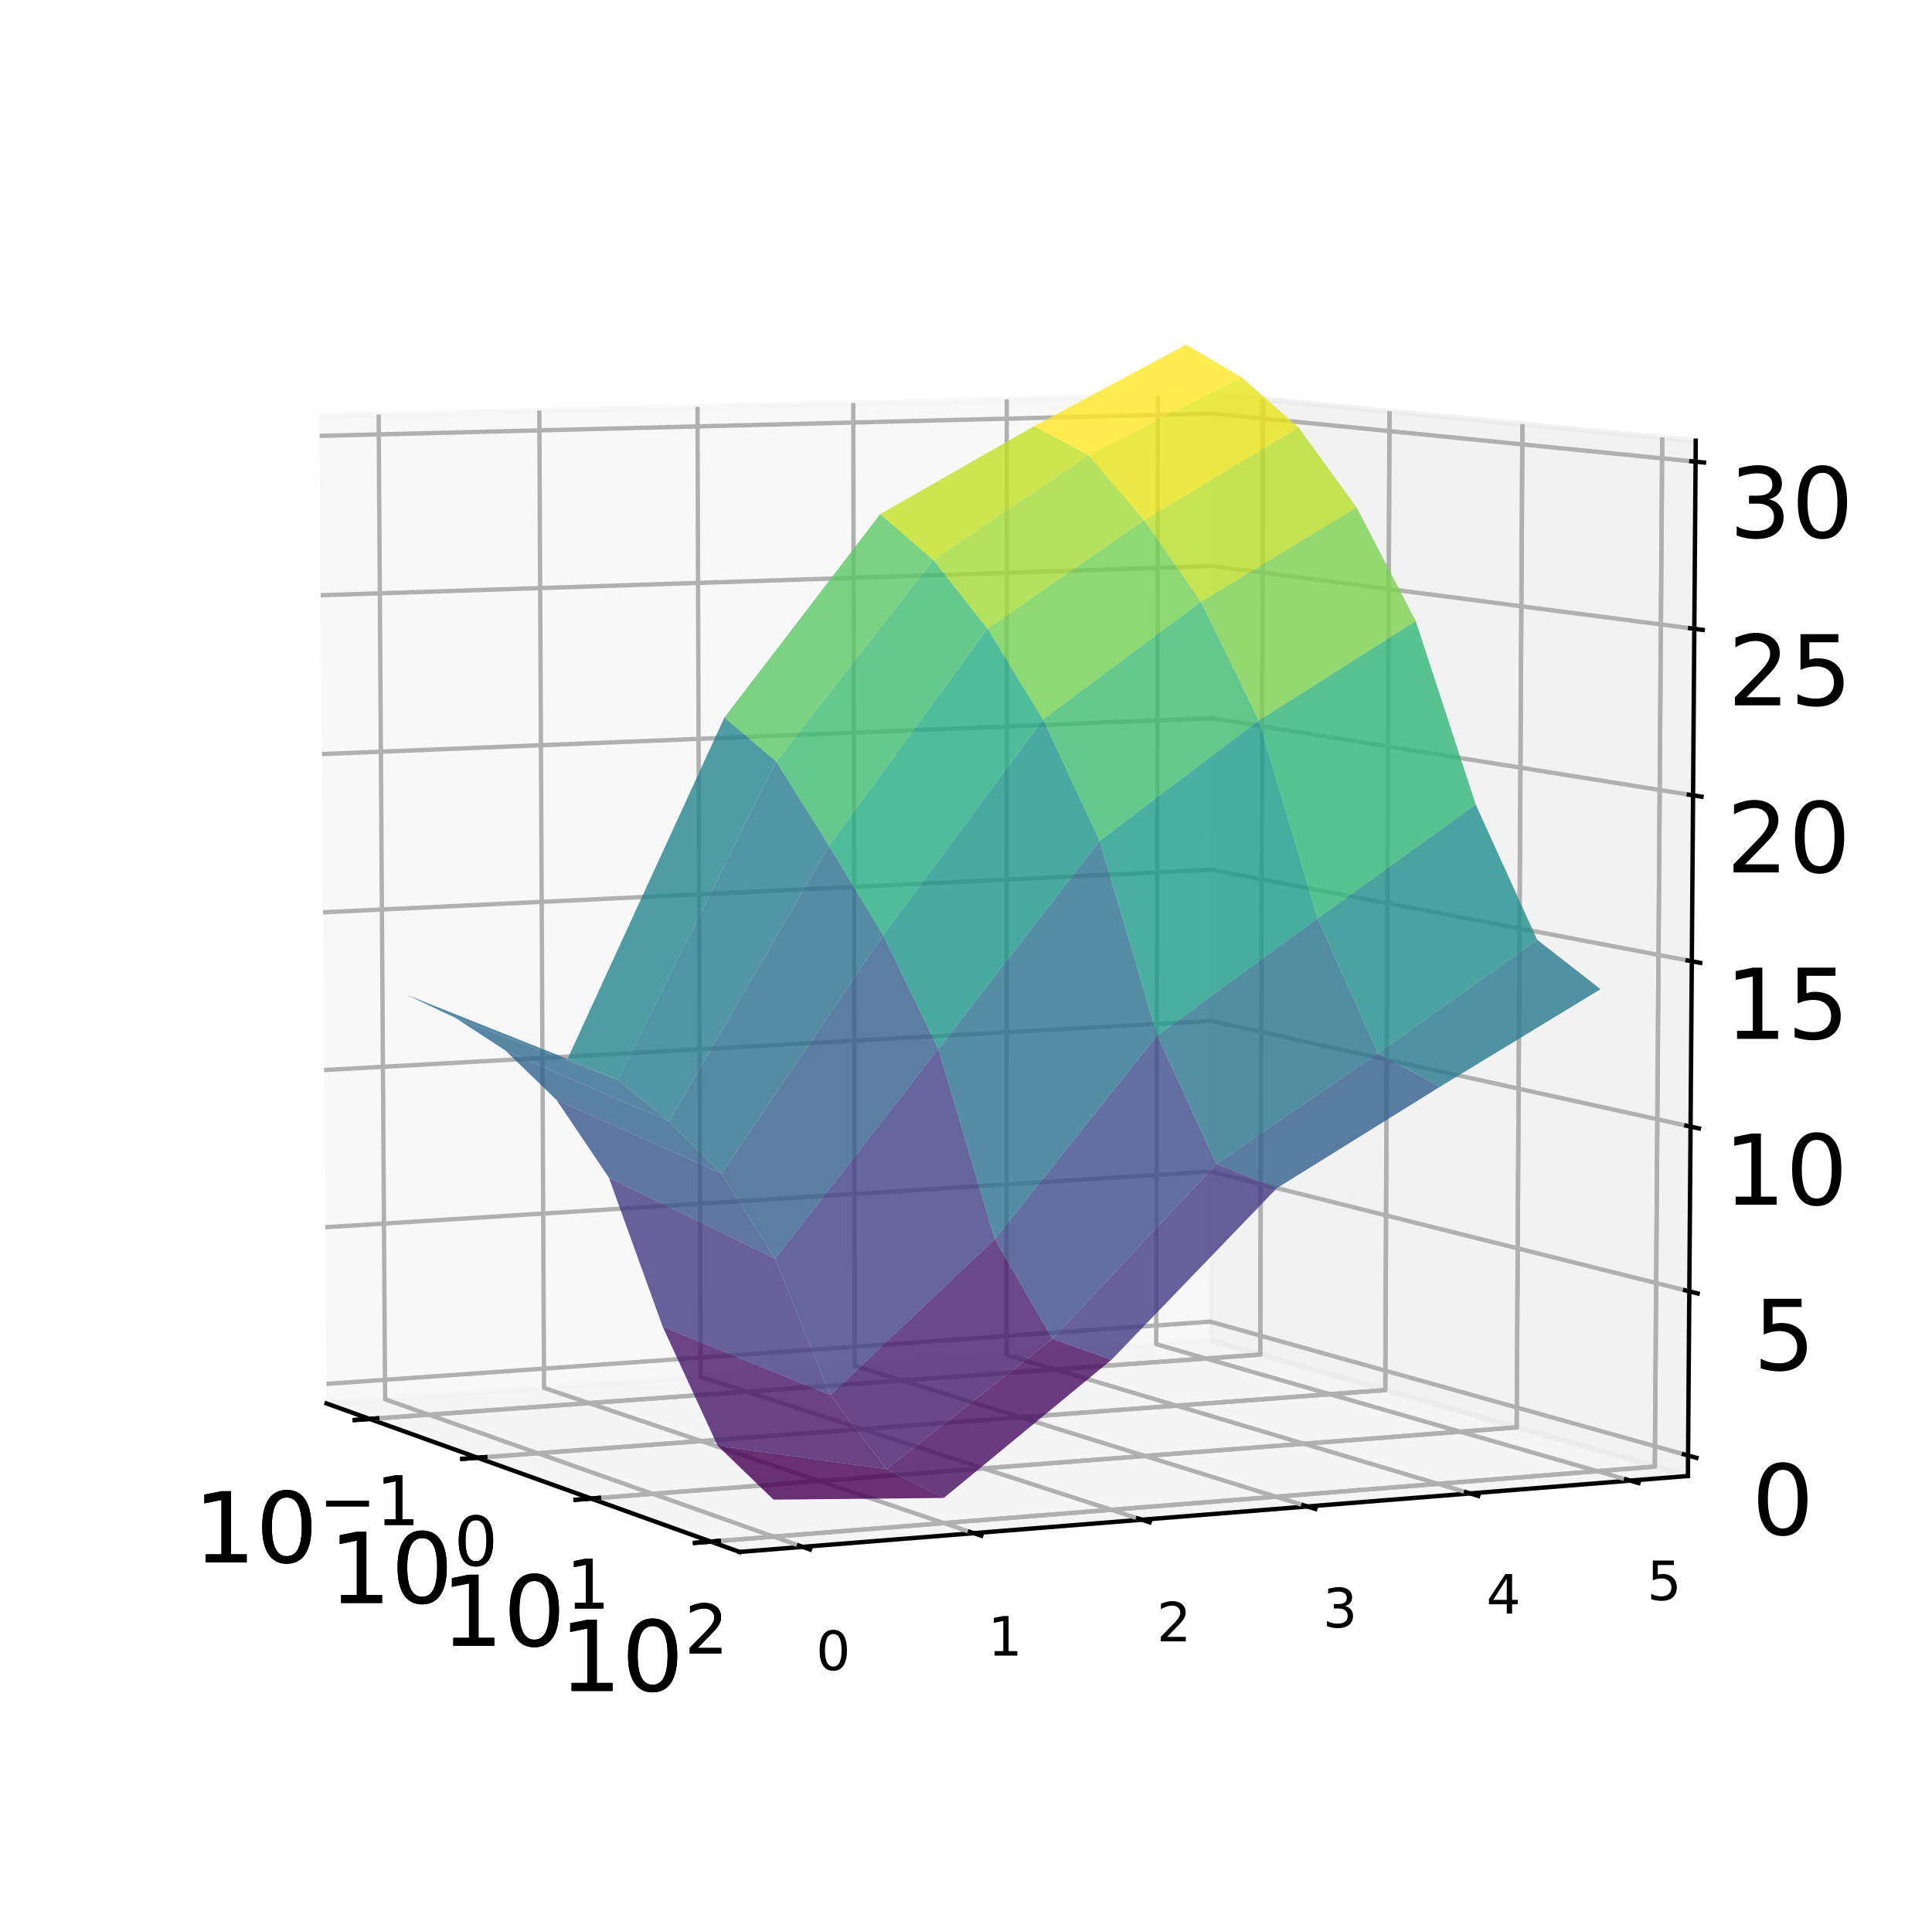 <?xml version="1.0" encoding="utf-8" standalone="no"?>
<!DOCTYPE svg PUBLIC "-//W3C//DTD SVG 1.1//EN"
  "http://www.w3.org/Graphics/SVG/1.1/DTD/svg11.dtd">
<!-- Created with matplotlib (http://matplotlib.org/) -->
<svg height="354pt" version="1.1" viewBox="0 0 356 354" width="356pt" xmlns="http://www.w3.org/2000/svg" xmlns:xlink="http://www.w3.org/1999/xlink">
 <defs>
  <style type="text/css">
*{stroke-linecap:butt;stroke-linejoin:round;}
  </style>
 </defs>
 <g id="figure_1">
  <g id="patch_1">
   <path d="M 0 354.04 
L 356.2 354.04 
L 356.2 0 
L 0 0 
z
" style="fill:#ffffff;"/>
  </g>
  <g id="patch_2">
   <path d="M 10.7 343.34 
L 345.5 343.34 
L 345.5 10.7 
L 10.7 10.7 
z
" style="fill:#ffffff;"/>
  </g>
  <g id="pane3d_1">
   <g id="patch_3">
    <path d="M 60.174 258.631 
L 223.006 247.007 
L 223.419 72.672 
L 58.865 76.647 
" style="fill:#f2f2f2;opacity:0.5;stroke:#f2f2f2;stroke-linejoin:miter;"/>
   </g>
  </g>
  <g id="pane3d_2">
   <g id="patch_4">
    <path d="M 223.006 247.007 
L 311.024 271.998 
L 312.465 81.222 
L 223.419 72.672 
" style="fill:#e6e6e6;opacity:0.5;stroke:#e6e6e6;stroke-linejoin:miter;"/>
   </g>
  </g>
  <g id="pane3d_3">
   <g id="patch_5">
    <path d="M 60.174 258.631 
L 136.268 285.991 
L 311.024 271.998 
L 223.006 247.007 
" style="fill:#ececec;opacity:0.5;stroke:#ececec;stroke-linejoin:miter;"/>
   </g>
  </g>
  <g id="axis3d_1">
   <g id="line2d_1">
    <path d="M 60.174 258.631 
L 136.268 285.991 
" style="fill:none;stroke:#000000;stroke-linecap:square;stroke-width:0.8;"/>
   </g>
   <g id="Line3DCollection_1">
    <path d="M 68.112 261.485 
L 232.221 249.623 
L 232.734 73.567 
" style="fill:none;stroke:#b0b0b0;stroke-width:0.8;"/>
    <path d="M 68.112 261.485 
L 232.221 249.623 
L 232.734 73.567 
" style="fill:none;stroke:#b0b0b0;stroke-width:0.8;"/>
    <path d="M 87.989 268.632 
L 255.265 256.166 
L 256.035 75.804 
" style="fill:none;stroke:#b0b0b0;stroke-width:0.8;"/>
    <path d="M 87.989 268.632 
L 255.265 256.166 
L 256.035 75.804 
" style="fill:none;stroke:#b0b0b0;stroke-width:0.8;"/>
    <path d="M 108.916 276.157 
L 279.471 263.039 
L 280.523 78.155 
" style="fill:none;stroke:#b0b0b0;stroke-width:0.8;"/>
    <path d="M 108.916 276.157 
L 279.471 263.039 
L 280.523 78.155 
" style="fill:none;stroke:#b0b0b0;stroke-width:0.8;"/>
    <path d="M 130.978 284.089 
L 304.929 270.268 
L 306.292 80.629 
" style="fill:none;stroke:#b0b0b0;stroke-width:0.8;"/>
    <path d="M 130.978 284.089 
L 304.929 270.268 
L 306.292 80.629 
" style="fill:none;stroke:#b0b0b0;stroke-width:0.8;"/>
   </g>
   <g id="xtick_1">
    <g id="line2d_2">
     <path d="M 69.483 261.386 
L 65.367 261.683 
" style="fill:none;stroke:#000000;stroke-linecap:square;stroke-width:0.8;"/>
    </g>
    <g id="text_1">
     <!-- $10^{-1}$ -->
     <defs>
      <path d="M 12.406 8.297 
L 28.516 8.297 
L 28.516 63.922 
L 10.984 60.406 
L 10.984 69.391 
L 28.422 72.906 
L 38.281 72.906 
L 38.281 8.297 
L 54.391 8.297 
L 54.391 0 
L 12.406 0 
z
" id="DejaVuSans-31"/>
      <path d="M 31.781 66.406 
Q 24.172 66.406 20.328 58.906 
Q 16.5 51.422 16.5 36.375 
Q 16.5 21.391 20.328 13.891 
Q 24.172 6.391 31.781 6.391 
Q 39.453 6.391 43.281 13.891 
Q 47.125 21.391 47.125 36.375 
Q 47.125 51.422 43.281 58.906 
Q 39.453 66.406 31.781 66.406 
z
M 31.781 74.219 
Q 44.047 74.219 50.516 64.516 
Q 56.984 54.828 56.984 36.375 
Q 56.984 17.969 50.516 8.266 
Q 44.047 -1.422 31.781 -1.422 
Q 19.531 -1.422 13.062 8.266 
Q 6.594 17.969 6.594 36.375 
Q 6.594 54.828 13.062 64.516 
Q 19.531 74.219 31.781 74.219 
z
" id="DejaVuSans-30"/>
      <path d="M 10.594 35.5 
L 73.188 35.5 
L 73.188 27.203 
L 10.594 27.203 
z
" id="DejaVuSans-2212"/>
     </defs>
     <g transform="translate(35.675 288.046)scale(0.18 -0.18)">
      <use transform="translate(0 0.684)" xlink:href="#DejaVuSans-31"/>
      <use transform="translate(63.623 0.684)" xlink:href="#DejaVuSans-30"/>
      <use transform="translate(128.203 38.966)scale(0.7)" xlink:href="#DejaVuSans-2212"/>
      <use transform="translate(186.855 38.966)scale(0.7)" xlink:href="#DejaVuSans-31"/>
     </g>
    </g>
   </g>
   <g id="xtick_2">
    <g id="line2d_3">
     <path d="M 69.483 261.386 
L 65.367 261.683 
" style="fill:none;stroke:#000000;stroke-linecap:square;stroke-width:0.8;"/>
    </g>
    <g id="text_2">
     <!-- $10^{-1}$ -->
     <g transform="translate(35.675 288.046)scale(0.18 -0.18)">
      <use transform="translate(0 0.684)" xlink:href="#DejaVuSans-31"/>
      <use transform="translate(63.623 0.684)" xlink:href="#DejaVuSans-30"/>
      <use transform="translate(128.203 38.966)scale(0.7)" xlink:href="#DejaVuSans-2212"/>
      <use transform="translate(186.855 38.966)scale(0.7)" xlink:href="#DejaVuSans-31"/>
     </g>
    </g>
   </g>
   <g id="xtick_3">
    <g id="line2d_4">
     <path d="M 89.388 268.528 
L 85.188 268.841 
" style="fill:none;stroke:#000000;stroke-linecap:square;stroke-width:0.8;"/>
    </g>
    <g id="text_3">
     <!-- $10^{0}$ -->
     <g transform="translate(60.618 295.541)scale(0.18 -0.18)">
      <use transform="translate(0 0.766)" xlink:href="#DejaVuSans-31"/>
      <use transform="translate(63.623 0.766)" xlink:href="#DejaVuSans-30"/>
      <use transform="translate(128.203 39.047)scale(0.7)" xlink:href="#DejaVuSans-30"/>
     </g>
    </g>
   </g>
   <g id="xtick_4">
    <g id="line2d_5">
     <path d="M 89.388 268.528 
L 85.188 268.841 
" style="fill:none;stroke:#000000;stroke-linecap:square;stroke-width:0.8;"/>
    </g>
    <g id="text_4">
     <!-- $10^{0}$ -->
     <g transform="translate(60.618 295.541)scale(0.18 -0.18)">
      <use transform="translate(0 0.766)" xlink:href="#DejaVuSans-31"/>
      <use transform="translate(63.623 0.766)" xlink:href="#DejaVuSans-30"/>
      <use transform="translate(128.203 39.047)scale(0.7)" xlink:href="#DejaVuSans-30"/>
     </g>
    </g>
   </g>
   <g id="xtick_5">
    <g id="line2d_6">
     <path d="M 110.344 276.047 
L 106.057 276.376 
" style="fill:none;stroke:#000000;stroke-linecap:square;stroke-width:0.8;"/>
    </g>
    <g id="text_5">
     <!-- $10^{1}$ -->
     <g transform="translate(81.289 303.434)scale(0.18 -0.18)">
      <use transform="translate(0 0.684)" xlink:href="#DejaVuSans-31"/>
      <use transform="translate(63.623 0.684)" xlink:href="#DejaVuSans-30"/>
      <use transform="translate(128.203 38.966)scale(0.7)" xlink:href="#DejaVuSans-31"/>
     </g>
    </g>
   </g>
   <g id="xtick_6">
    <g id="line2d_7">
     <path d="M 110.344 276.047 
L 106.057 276.376 
" style="fill:none;stroke:#000000;stroke-linecap:square;stroke-width:0.8;"/>
    </g>
    <g id="text_6">
     <!-- $10^{1}$ -->
     <g transform="translate(81.289 303.434)scale(0.18 -0.18)">
      <use transform="translate(0 0.684)" xlink:href="#DejaVuSans-31"/>
      <use transform="translate(63.623 0.684)" xlink:href="#DejaVuSans-30"/>
      <use transform="translate(128.203 38.966)scale(0.7)" xlink:href="#DejaVuSans-31"/>
     </g>
    </g>
   </g>
   <g id="xtick_7">
    <g id="line2d_8">
     <path d="M 132.436 283.973 
L 128.058 284.321 
" style="fill:none;stroke:#000000;stroke-linecap:square;stroke-width:0.8;"/>
    </g>
    <g id="text_7">
     <!-- $10^{2}$ -->
     <defs>
      <path d="M 19.188 8.297 
L 53.609 8.297 
L 53.609 0 
L 7.328 0 
L 7.328 8.297 
Q 12.938 14.109 22.625 23.891 
Q 32.328 33.688 34.812 36.531 
Q 39.547 41.844 41.422 45.531 
Q 43.312 49.219 43.312 52.781 
Q 43.312 58.594 39.234 62.25 
Q 35.156 65.922 28.609 65.922 
Q 23.969 65.922 18.812 64.312 
Q 13.672 62.703 7.812 59.422 
L 7.812 69.391 
Q 13.766 71.781 18.938 73 
Q 24.125 74.219 28.422 74.219 
Q 39.75 74.219 46.484 68.547 
Q 53.219 62.891 53.219 53.422 
Q 53.219 48.922 51.531 44.891 
Q 49.859 40.875 45.406 35.406 
Q 44.188 33.984 37.641 27.219 
Q 31.109 20.453 19.188 8.297 
z
" id="DejaVuSans-32"/>
     </defs>
     <g transform="translate(103.084 311.755)scale(0.18 -0.18)">
      <use transform="translate(0 0.766)" xlink:href="#DejaVuSans-31"/>
      <use transform="translate(63.623 0.766)" xlink:href="#DejaVuSans-30"/>
      <use transform="translate(128.203 39.047)scale(0.7)" xlink:href="#DejaVuSans-32"/>
     </g>
    </g>
   </g>
   <g id="xtick_8">
    <g id="line2d_9">
     <path d="M 132.436 283.973 
L 128.058 284.321 
" style="fill:none;stroke:#000000;stroke-linecap:square;stroke-width:0.8;"/>
    </g>
    <g id="text_8">
     <!-- $10^{2}$ -->
     <g transform="translate(103.084 311.755)scale(0.18 -0.18)">
      <use transform="translate(0 0.766)" xlink:href="#DejaVuSans-31"/>
      <use transform="translate(63.623 0.766)" xlink:href="#DejaVuSans-30"/>
      <use transform="translate(128.203 39.047)scale(0.7)" xlink:href="#DejaVuSans-32"/>
     </g>
    </g>
   </g>
  </g>
  <g id="axis3d_2">
   <g id="line2d_10">
    <path d="M 311.024 271.998 
L 136.268 285.991 
" style="fill:none;stroke:#000000;stroke-linecap:square;stroke-width:0.8;"/>
   </g>
   <g id="Line3DCollection_2">
    <path d="M 69.773 76.383 
L 70.963 257.861 
L 147.892 285.06 
" style="fill:none;stroke:#b0b0b0;stroke-width:0.8;"/>
    <path d="M 99.376 75.668 
L 100.248 255.77 
L 179.412 282.537 
" style="fill:none;stroke:#b0b0b0;stroke-width:0.8;"/>
    <path d="M 128.527 74.964 
L 129.089 253.711 
L 210.409 280.055 
" style="fill:none;stroke:#b0b0b0;stroke-width:0.8;"/>
    <path d="M 157.236 74.271 
L 157.498 251.683 
L 240.895 277.614 
" style="fill:none;stroke:#b0b0b0;stroke-width:0.8;"/>
    <path d="M 185.513 73.588 
L 185.483 249.685 
L 270.884 275.212 
" style="fill:none;stroke:#b0b0b0;stroke-width:0.8;"/>
    <path d="M 213.367 72.915 
L 213.055 247.717 
L 300.387 272.85 
" style="fill:none;stroke:#b0b0b0;stroke-width:0.8;"/>
   </g>
   <g id="xtick_9">
    <g id="line2d_11">
     <path d="M 147.216 284.821 
L 149.247 285.539 
" style="fill:none;stroke:#000000;stroke-linecap:square;stroke-width:0.8;"/>
    </g>
    <g id="text_9">
     <!-- 0 -->
     <g transform="translate(150.365 307.762)scale(0.1 -0.1)">
      <use xlink:href="#DejaVuSans-30"/>
     </g>
    </g>
   </g>
   <g id="xtick_10">
    <g id="line2d_12">
     <path d="M 178.717 282.302 
L 180.806 283.008 
" style="fill:none;stroke:#000000;stroke-linecap:square;stroke-width:0.8;"/>
    </g>
    <g id="text_10">
     <!-- 1 -->
     <g transform="translate(182.02 305.096)scale(0.1 -0.1)">
      <use xlink:href="#DejaVuSans-31"/>
     </g>
    </g>
   </g>
   <g id="xtick_11">
    <g id="line2d_13">
     <path d="M 209.696 279.824 
L 211.839 280.518 
" style="fill:none;stroke:#000000;stroke-linecap:square;stroke-width:0.8;"/>
    </g>
    <g id="text_11">
     <!-- 2 -->
     <g transform="translate(213.146 302.475)scale(0.1 -0.1)">
      <use xlink:href="#DejaVuSans-32"/>
     </g>
    </g>
   </g>
   <g id="xtick_12">
    <g id="line2d_14">
     <path d="M 240.164 277.386 
L 242.361 278.069 
" style="fill:none;stroke:#000000;stroke-linecap:square;stroke-width:0.8;"/>
    </g>
    <g id="text_12">
     <!-- 3 -->
     <defs>
      <path d="M 40.578 39.312 
Q 47.656 37.797 51.625 33 
Q 55.609 28.219 55.609 21.188 
Q 55.609 10.406 48.188 4.484 
Q 40.766 -1.422 27.094 -1.422 
Q 22.516 -1.422 17.656 -0.516 
Q 12.797 0.391 7.625 2.203 
L 7.625 11.719 
Q 11.719 9.328 16.594 8.109 
Q 21.484 6.891 26.812 6.891 
Q 36.078 6.891 40.938 10.547 
Q 45.797 14.203 45.797 21.188 
Q 45.797 27.641 41.281 31.266 
Q 36.766 34.906 28.719 34.906 
L 20.219 34.906 
L 20.219 43.016 
L 29.109 43.016 
Q 36.375 43.016 40.234 45.922 
Q 44.094 48.828 44.094 54.297 
Q 44.094 59.906 40.109 62.906 
Q 36.141 65.922 28.719 65.922 
Q 24.656 65.922 20.016 65.031 
Q 15.375 64.156 9.812 62.312 
L 9.812 71.094 
Q 15.438 72.656 20.344 73.438 
Q 25.25 74.219 29.594 74.219 
Q 40.828 74.219 47.359 69.109 
Q 53.906 64.016 53.906 55.328 
Q 53.906 49.266 50.438 45.094 
Q 46.969 40.922 40.578 39.312 
z
" id="DejaVuSans-33"/>
     </defs>
     <g transform="translate(243.756 299.898)scale(0.1 -0.1)">
      <use xlink:href="#DejaVuSans-33"/>
     </g>
    </g>
   </g>
   <g id="xtick_13">
    <g id="line2d_15">
     <path d="M 270.136 274.989 
L 272.384 275.661 
" style="fill:none;stroke:#000000;stroke-linecap:square;stroke-width:0.8;"/>
    </g>
    <g id="text_13">
     <!-- 4 -->
     <defs>
      <path d="M 37.797 64.312 
L 12.891 25.391 
L 37.797 25.391 
z
M 35.203 72.906 
L 47.609 72.906 
L 47.609 25.391 
L 58.016 25.391 
L 58.016 17.188 
L 47.609 17.188 
L 47.609 0 
L 37.797 0 
L 37.797 17.188 
L 4.891 17.188 
L 4.891 26.703 
z
" id="DejaVuSans-34"/>
     </defs>
     <g transform="translate(273.864 297.362)scale(0.1 -0.1)">
      <use xlink:href="#DejaVuSans-34"/>
     </g>
    </g>
   </g>
   <g id="xtick_14">
    <g id="line2d_16">
     <path d="M 299.622 272.63 
L 301.919 273.291 
" style="fill:none;stroke:#000000;stroke-linecap:square;stroke-width:0.8;"/>
    </g>
    <g id="text_14">
     <!-- 5 -->
     <defs>
      <path d="M 10.797 72.906 
L 49.516 72.906 
L 49.516 64.594 
L 19.828 64.594 
L 19.828 46.734 
Q 21.969 47.469 24.109 47.828 
Q 26.266 48.188 28.422 48.188 
Q 40.625 48.188 47.75 41.5 
Q 54.891 34.812 54.891 23.391 
Q 54.891 11.625 47.562 5.094 
Q 40.234 -1.422 26.906 -1.422 
Q 22.312 -1.422 17.547 -0.641 
Q 12.797 0.141 7.719 1.703 
L 7.719 11.625 
Q 12.109 9.234 16.797 8.062 
Q 21.484 6.891 26.703 6.891 
Q 35.156 6.891 40.078 11.328 
Q 45.016 15.766 45.016 23.391 
Q 45.016 31 40.078 35.438 
Q 35.156 39.891 26.703 39.891 
Q 22.75 39.891 18.812 39.016 
Q 14.891 38.141 10.797 36.281 
z
" id="DejaVuSans-35"/>
     </defs>
     <g transform="translate(303.482 294.868)scale(0.1 -0.1)">
      <use xlink:href="#DejaVuSans-35"/>
     </g>
    </g>
   </g>
  </g>
  <g id="axis3d_3">
   <g id="line2d_17">
    <path d="M 311.024 271.998 
L 312.465 81.222 
" style="fill:none;stroke:#000000;stroke-linecap:square;stroke-width:0.8;"/>
   </g>
   <g id="Line3DCollection_3">
    <path d="M 311.053 268.224 
L 223.014 243.555 
L 60.149 255.029 
" style="fill:none;stroke:#b0b0b0;stroke-width:0.8;"/>
    <path d="M 311.281 237.972 
L 223.079 215.888 
L 59.941 226.159 
" style="fill:none;stroke:#b0b0b0;stroke-width:0.8;"/>
    <path d="M 311.51 207.611 
L 223.145 188.131 
L 59.732 197.19 
" style="fill:none;stroke:#b0b0b0;stroke-width:0.8;"/>
    <path d="M 311.74 177.142 
L 223.211 160.283 
L 59.523 168.123 
" style="fill:none;stroke:#b0b0b0;stroke-width:0.8;"/>
    <path d="M 311.971 146.564 
L 223.277 132.345 
L 59.313 138.956 
" style="fill:none;stroke:#b0b0b0;stroke-width:0.8;"/>
    <path d="M 312.203 115.877 
L 223.344 104.315 
L 59.103 109.691 
" style="fill:none;stroke:#b0b0b0;stroke-width:0.8;"/>
    <path d="M 312.435 85.079 
L 223.411 76.194 
L 58.892 80.325 
" style="fill:none;stroke:#b0b0b0;stroke-width:0.8;"/>
   </g>
   <g id="xtick_15">
    <g id="line2d_18">
     <path d="M 310.282 268.008 
L 312.597 268.657 
" style="fill:none;stroke:#000000;stroke-linecap:square;stroke-width:0.8;"/>
    </g>
    <g id="text_15">
     <!-- 0 -->
     <g transform="translate(322.79 282.82)scale(0.18 -0.18)">
      <use xlink:href="#DejaVuSans-30"/>
     </g>
    </g>
   </g>
   <g id="xtick_16">
    <g id="line2d_19">
     <path d="M 310.509 237.778 
L 312.829 238.359 
" style="fill:none;stroke:#000000;stroke-linecap:square;stroke-width:0.8;"/>
    </g>
    <g id="text_16">
     <!-- 5 -->
     <g transform="translate(323.051 252.471)scale(0.18 -0.18)">
      <use xlink:href="#DejaVuSans-35"/>
     </g>
    </g>
   </g>
   <g id="xtick_17">
    <g id="line2d_20">
     <path d="M 310.737 207.44 
L 313.061 207.953 
" style="fill:none;stroke:#000000;stroke-linecap:square;stroke-width:0.8;"/>
    </g>
    <g id="text_17">
     <!-- 10 -->
     <g transform="translate(317.586 222.014)scale(0.18 -0.18)">
      <use xlink:href="#DejaVuSans-31"/>
      <use x="63.623" xlink:href="#DejaVuSans-30"/>
     </g>
    </g>
   </g>
   <g id="xtick_18">
    <g id="line2d_21">
     <path d="M 310.965 176.994 
L 313.294 177.438 
" style="fill:none;stroke:#000000;stroke-linecap:square;stroke-width:0.8;"/>
    </g>
    <g id="text_18">
     <!-- 15 -->
     <g transform="translate(317.848 191.447)scale(0.18 -0.18)">
      <use xlink:href="#DejaVuSans-31"/>
      <use x="63.623" xlink:href="#DejaVuSans-35"/>
     </g>
    </g>
   </g>
   <g id="xtick_19">
    <g id="line2d_22">
     <path d="M 311.195 146.44 
L 313.528 146.814 
" style="fill:none;stroke:#000000;stroke-linecap:square;stroke-width:0.8;"/>
    </g>
    <g id="text_19">
     <!-- 20 -->
     <g transform="translate(318.111 160.771)scale(0.18 -0.18)">
      <use xlink:href="#DejaVuSans-32"/>
      <use x="63.623" xlink:href="#DejaVuSans-30"/>
     </g>
    </g>
   </g>
   <g id="xtick_20">
    <g id="line2d_23">
     <path d="M 311.425 115.775 
L 313.763 116.08 
" style="fill:none;stroke:#000000;stroke-linecap:square;stroke-width:0.8;"/>
    </g>
    <g id="text_20">
     <!-- 25 -->
     <g transform="translate(318.375 129.985)scale(0.18 -0.18)">
      <use xlink:href="#DejaVuSans-32"/>
      <use x="63.623" xlink:href="#DejaVuSans-35"/>
     </g>
    </g>
   </g>
   <g id="xtick_21">
    <g id="line2d_24">
     <path d="M 311.656 85.001 
L 313.999 85.235 
" style="fill:none;stroke:#000000;stroke-linecap:square;stroke-width:0.8;"/>
    </g>
    <g id="text_21">
     <!-- 30 -->
     <g transform="translate(318.64 99.087)scale(0.18 -0.18)">
      <use xlink:href="#DejaVuSans-33"/>
      <use x="63.623" xlink:href="#DejaVuSans-30"/>
     </g>
    </g>
   </g>
  </g>
  <g id="axes_1">
   <g id="Poly3DCollection_1">
    <path clip-path="url(#p974dac7acd)" d="M 190.55 78.526 
L 218.545 63.512 
L 228.811 69.528 
L 200.581 83.893 
L 190.55 78.526 
z
" style="fill:#fde725;fill-opacity:0.8;"/>
    <path clip-path="url(#p974dac7acd)" d="M 162.176 94.759 
L 190.55 78.526 
L 200.581 83.893 
L 171.965 103.188 
L 162.176 94.759 
z
" style="fill:#c2df23;fill-opacity:0.8;"/>
    <path clip-path="url(#p974dac7acd)" d="M 200.581 83.893 
L 228.811 69.528 
L 239.292 78.788 
L 210.825 95.87 
L 200.581 83.893 
z
" style="fill:#e7e419;fill-opacity:0.8;"/>
    <path clip-path="url(#p974dac7acd)" d="M 133.479 132.228 
L 162.176 94.759 
L 171.965 103.188 
L 143.007 140.32 
L 133.479 132.228 
z
" style="fill:#5ac864;fill-opacity:0.8;"/>
    <path clip-path="url(#p974dac7acd)" d="M 104.577 195.142 
L 133.479 132.228 
L 143.007 140.32 
L 113.806 198.97 
L 104.577 195.142 
z
" style="fill:#25848e;fill-opacity:0.8;"/>
    <path clip-path="url(#p974dac7acd)" d="M 171.965 103.188 
L 200.581 83.893 
L 210.825 95.87 
L 181.969 115.879 
L 171.965 103.188 
z
" style="fill:#a2da37;fill-opacity:0.8;"/>
    <path clip-path="url(#p974dac7acd)" d="M 210.825 95.87 
L 239.292 78.788 
L 249.981 93.514 
L 221.284 110.892 
L 210.825 95.87 
z
" style="fill:#bade28;fill-opacity:0.8;"/>
    <path clip-path="url(#p974dac7acd)" d="M 143.007 140.32 
L 171.965 103.188 
L 181.969 115.879 
L 152.759 155.878 
L 143.007 140.32 
z
" style="fill:#40bd72;fill-opacity:0.8;"/>
    <path clip-path="url(#p974dac7acd)" d="M 74.964 183.339 
L 104.577 195.142 
L 113.806 198.97 
L 83.938 187.591 
L 74.964 183.339 
z
" style="fill:#2e6e8e;fill-opacity:0.8;"/>
    <path clip-path="url(#p974dac7acd)" d="M 181.969 115.879 
L 210.825 95.87 
L 221.284 110.892 
L 192.188 132.595 
L 181.969 115.879 
z
" style="fill:#75d054;fill-opacity:0.8;"/>
    <path clip-path="url(#p974dac7acd)" d="M 113.806 198.97 
L 143.007 140.32 
L 152.759 155.878 
L 123.259 206.644 
L 113.806 198.97 
z
" style="fill:#287c8e;fill-opacity:0.8;"/>
    <path clip-path="url(#p974dac7acd)" d="M 221.284 110.892 
L 249.981 93.514 
L 260.871 114.445 
L 231.949 132.773 
L 221.284 110.892 
z
" style="fill:#7cd250;fill-opacity:0.8;"/>
    <path clip-path="url(#p974dac7acd)" d="M 152.759 155.878 
L 181.969 115.879 
L 192.188 132.595 
L 162.723 172.365 
L 152.759 155.878 
z
" style="fill:#25ac82;fill-opacity:0.8;"/>
    <path clip-path="url(#p974dac7acd)" d="M 83.938 187.591 
L 113.806 198.97 
L 123.259 206.644 
L 93.127 193.595 
L 83.938 187.591 
z
" style="fill:#306a8e;fill-opacity:0.8;"/>
    <path clip-path="url(#p974dac7acd)" d="M 192.188 132.595 
L 221.284 110.892 
L 231.949 132.773 
L 202.621 154.952 
L 192.188 132.595 
z
" style="fill:#40bd72;fill-opacity:0.8;"/>
    <path clip-path="url(#p974dac7acd)" d="M 123.259 206.644 
L 152.759 155.878 
L 162.723 172.365 
L 132.933 216.254 
L 123.259 206.644 
z
" style="fill:#2d708e;fill-opacity:0.8;"/>
    <path clip-path="url(#p974dac7acd)" d="M 231.949 132.773 
L 260.871 114.445 
L 271.924 148.252 
L 242.787 169.242 
L 231.949 132.773 
z
" style="fill:#34b679;fill-opacity:0.8;"/>
    <path clip-path="url(#p974dac7acd)" d="M 162.723 172.365 
L 192.188 132.595 
L 202.621 154.952 
L 172.905 193.31 
L 162.723 172.365 
z
" style="fill:#1f958b;fill-opacity:0.8;"/>
    <path clip-path="url(#p974dac7acd)" d="M 93.127 193.595 
L 123.259 206.644 
L 132.933 216.254 
L 102.543 202.704 
L 93.127 193.595 
z
" style="fill:#33638d;fill-opacity:0.8;"/>
    <path clip-path="url(#p974dac7acd)" d="M 202.621 154.952 
L 231.949 132.773 
L 242.787 169.242 
L 213.25 190.805 
L 202.621 154.952 
z
" style="fill:#1e9c89;fill-opacity:0.8;"/>
    <path clip-path="url(#p974dac7acd)" d="M 132.933 216.254 
L 162.723 172.365 
L 172.905 193.31 
L 142.839 231.964 
L 132.933 216.254 
z
" style="fill:#355f8d;fill-opacity:0.8;"/>
    <path clip-path="url(#p974dac7acd)" d="M 242.787 169.242 
L 271.924 148.252 
L 283.25 173.176 
L 253.889 194.079 
L 242.787 169.242 
z
" style="fill:#218f8d;fill-opacity:0.8;"/>
    <path clip-path="url(#p974dac7acd)" d="M 172.905 193.31 
L 202.621 154.952 
L 213.25 190.805 
L 183.304 228.355 
L 172.905 193.31 
z
" style="fill:#2c738e;fill-opacity:0.8;"/>
    <path clip-path="url(#p974dac7acd)" d="M 102.543 202.704 
L 132.933 216.254 
L 142.839 231.964 
L 112.195 217.015 
L 102.543 202.704 
z
" style="fill:#39558c;fill-opacity:0.8;"/>
    <path clip-path="url(#p974dac7acd)" d="M 213.25 190.805 
L 242.787 169.242 
L 253.889 194.079 
L 224.121 214.518 
L 213.25 190.805 
z
" style="fill:#2b748e;fill-opacity:0.8;"/>
    <path clip-path="url(#p974dac7acd)" d="M 142.839 231.964 
L 172.905 193.31 
L 183.304 228.355 
L 152.982 257.076 
L 142.839 231.964 
z
" style="fill:#424086;fill-opacity:0.8;"/>
    <path clip-path="url(#p974dac7acd)" d="M 253.889 194.079 
L 283.25 173.176 
L 294.92 182.292 
L 265.318 200.282 
L 253.889 194.079 
z
" style="fill:#297a8e;fill-opacity:0.8;"/>
    <path clip-path="url(#p974dac7acd)" d="M 183.304 228.355 
L 213.25 190.805 
L 224.121 214.518 
L 193.924 246.736 
L 183.304 228.355 
z
" style="fill:#3e4c8a;fill-opacity:0.8;"/>
    <path clip-path="url(#p974dac7acd)" d="M 112.195 217.015 
L 142.839 231.964 
L 152.982 257.076 
L 122.112 244.491 
L 112.195 217.015 
z
" style="fill:#443a83;fill-opacity:0.8;"/>
    <path clip-path="url(#p974dac7acd)" d="M 224.121 214.518 
L 253.889 194.079 
L 265.318 200.282 
L 235.286 218.955 
L 224.121 214.518 
z
" style="fill:#34618d;fill-opacity:0.8;"/>
    <path clip-path="url(#p974dac7acd)" d="M 152.982 257.076 
L 183.304 228.355 
L 193.924 246.736 
L 163.329 270.744 
L 152.982 257.076 
z
" style="fill:#481c6e;fill-opacity:0.8;"/>
    <path clip-path="url(#p974dac7acd)" d="M 193.924 246.736 
L 224.121 214.518 
L 235.286 218.955 
L 204.801 250.587 
L 193.924 246.736 
z
" style="fill:#443a83;fill-opacity:0.8;"/>
    <path clip-path="url(#p974dac7acd)" d="M 122.112 244.491 
L 152.982 257.076 
L 163.329 270.744 
L 132.222 266.399 
L 122.112 244.491 
z
" style="fill:#481769;fill-opacity:0.8;"/>
    <path clip-path="url(#p974dac7acd)" d="M 163.329 270.744 
L 193.924 246.736 
L 204.801 250.587 
L 173.911 276.045 
L 163.329 270.744 
z
" style="fill:#470d60;fill-opacity:0.8;"/>
    <path clip-path="url(#p974dac7acd)" d="M 132.222 266.399 
L 163.329 270.744 
L 173.911 276.045 
L 142.529 276.36 
L 132.222 266.399 
z
" style="fill:#440154;fill-opacity:0.8;"/>
   </g>
  </g>
 </g>
 <defs>
  <clipPath id="p974dac7acd">
   <rect height="332.64" width="334.8" x="10.7" y="10.7"/>
  </clipPath>
 </defs>
</svg>
